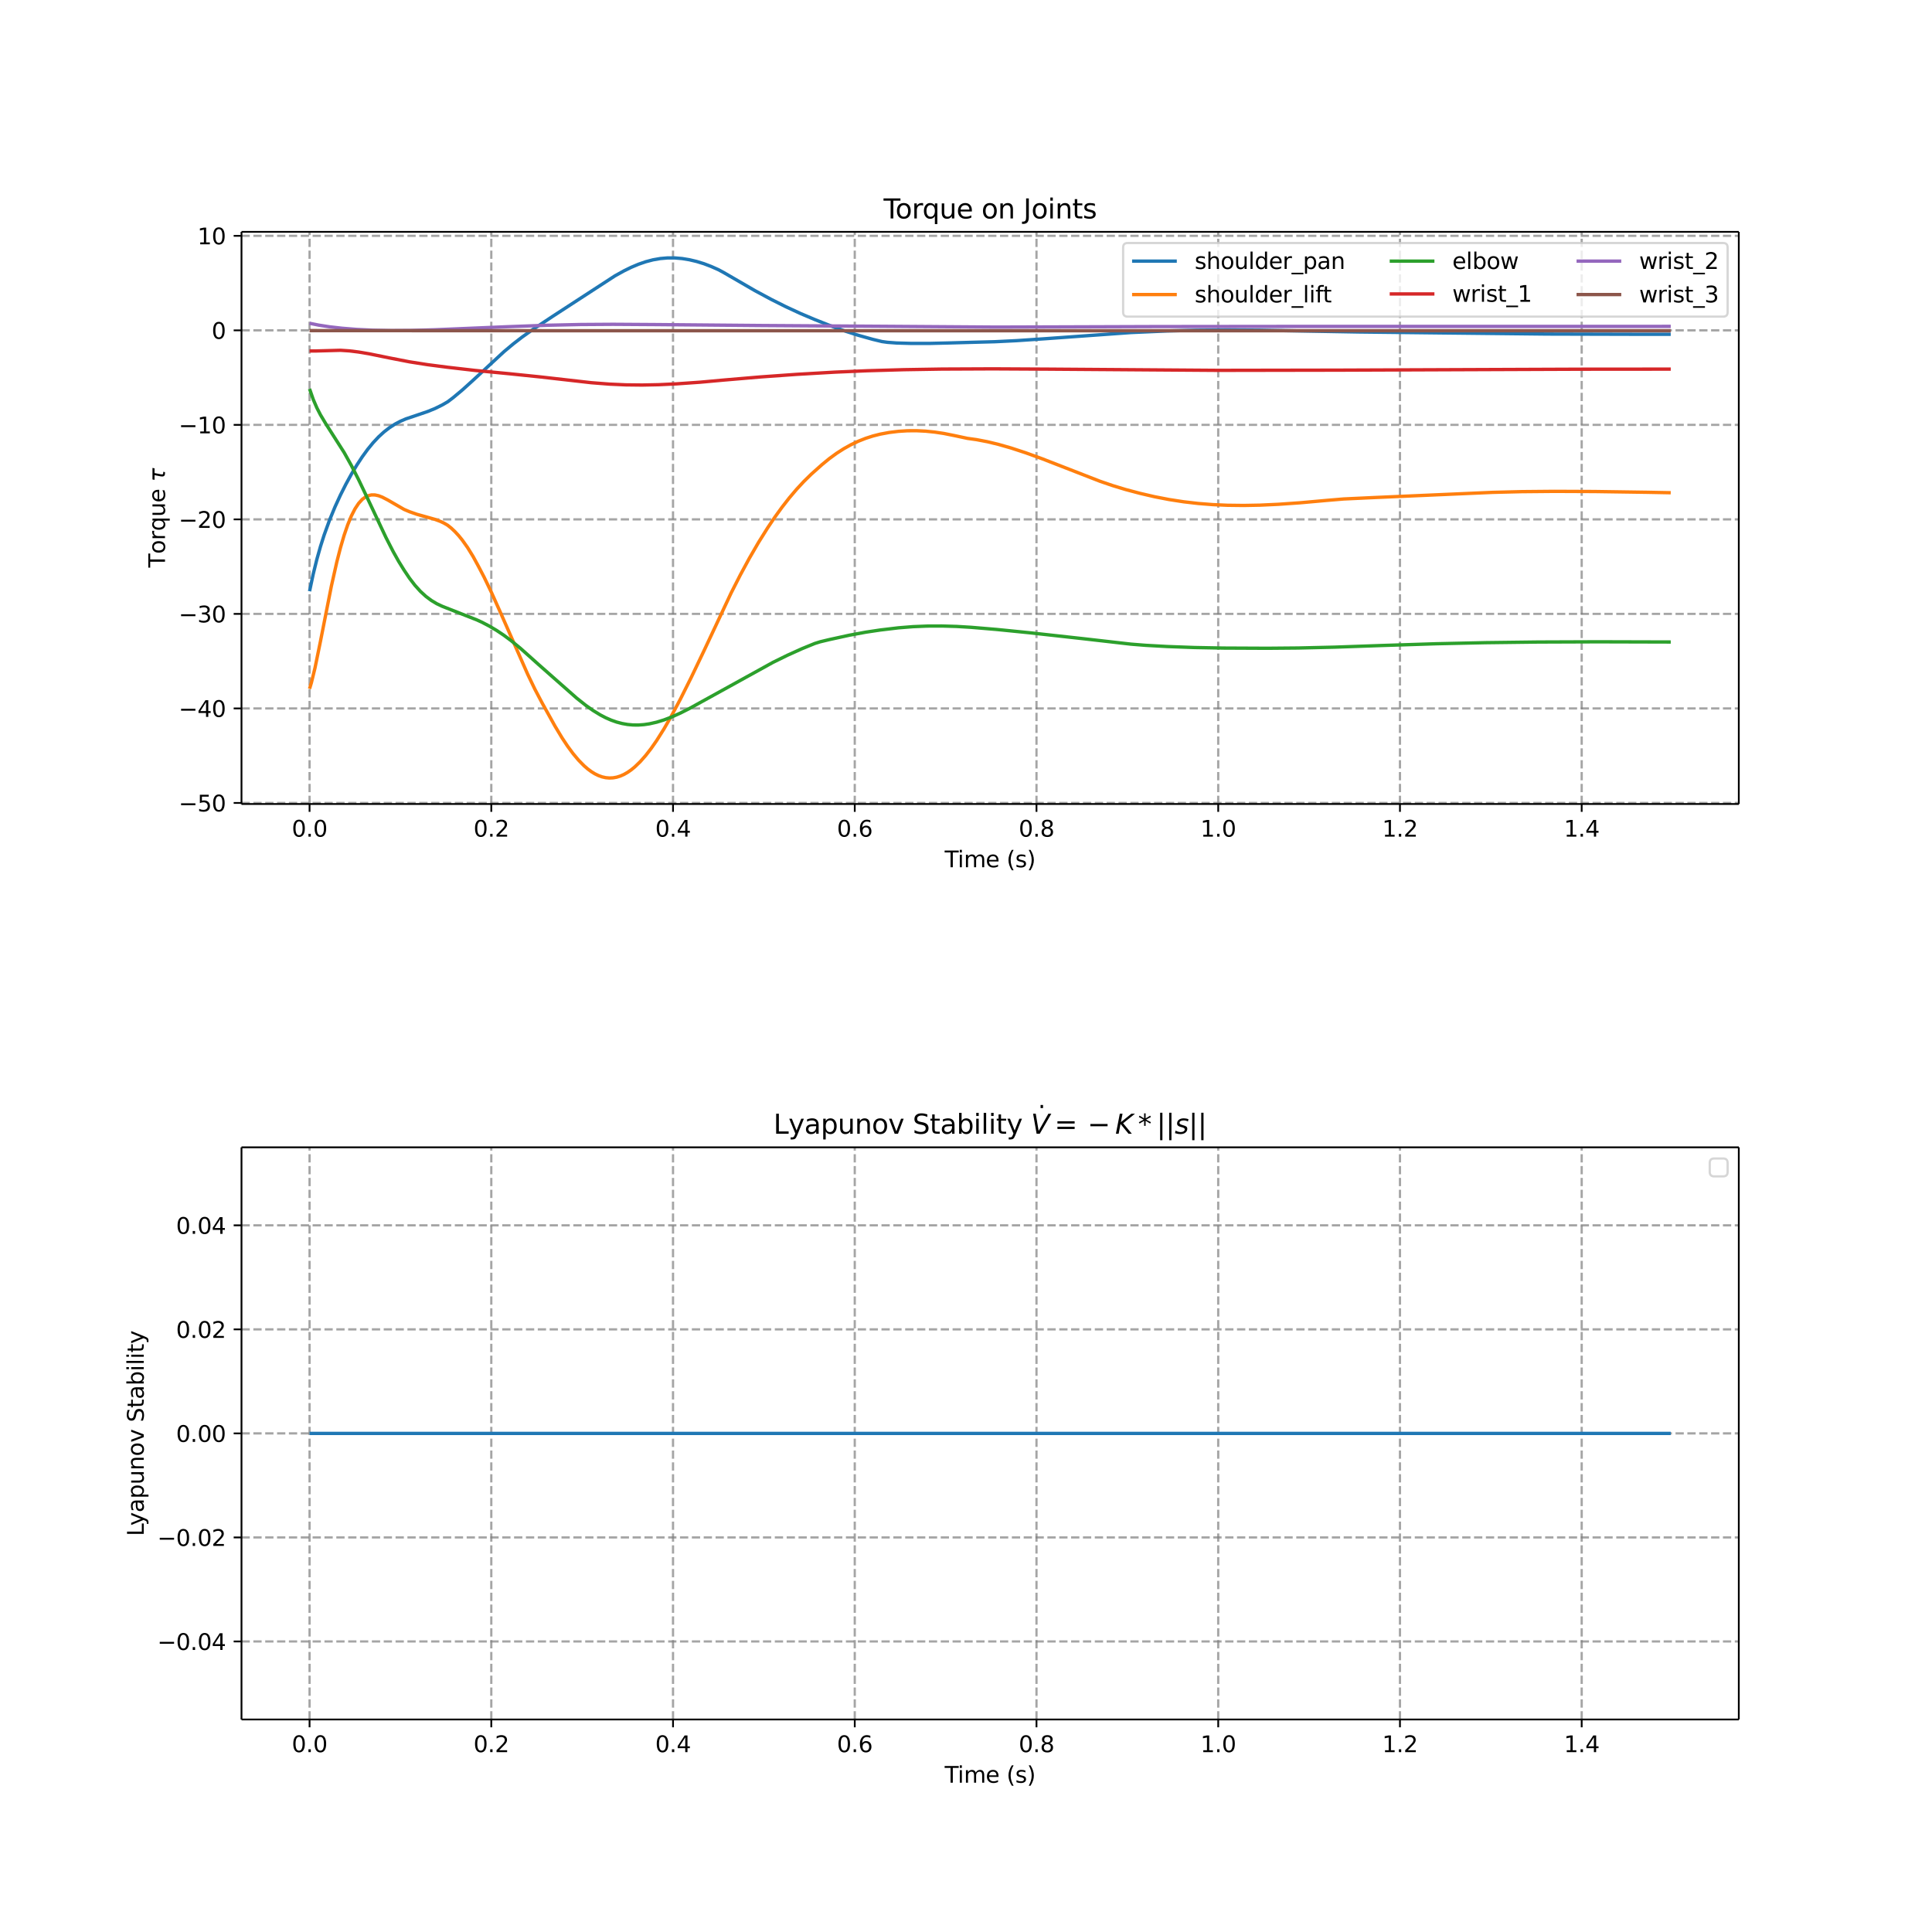 <svg xmlns:xlink="http://www.w3.org/1999/xlink" width="1152" height="1152" viewBox="0 0 864 864" xmlns="http://www.w3.org/2000/svg"><defs><style>*{stroke-linejoin:round;stroke-linecap:butt}</style></defs><g id="prefix__figure_1"><path d="M0 864h864V0H0z" fill="#fff" id="prefix__patch_1"/><g id="prefix__axes_1"><path d="M108 359.557h669.6V103.68H108z" fill="#fff" id="prefix__patch_2"/><g id="prefix__matplotlib_axis_1"><g id="prefix__xtick_1"><path d="M138.436 359.557V103.68" clip-path="url(#prefix__p1936c0d740)" fill="none" stroke-dasharray="3.7 1.6" stroke="gray" stroke-opacity=".7" id="prefix__line2d_1"/><g id="prefix__line2d_2"><defs><path id="prefix__mcf90b15c90" d="M0 0v3.5" stroke="#000" stroke-width=".8"/></defs><use xlink:href="#prefix__mcf90b15c90" x="138.436" y="359.557" stroke="#000" stroke-width=".8"/></g><g transform="matrix(.1 0 0 -.1 130.485 374.155)" id="prefix__text_1"><defs><path id="prefix__DejaVuSans-30" d="M2034 4250q-487 0-733-480-245-479-245-1442 0-959 245-1439 246-480 733-480 491 0 736 480 246 480 246 1439 0 963-246 1442-245 480-736 480zm0 500q785 0 1199-621 414-620 414-1801 0-1178-414-1799Q2819-91 2034-91q-784 0-1198 620-414 621-414 1799 0 1181 414 1801 414 621 1198 621z" transform="scale(.016)"/><path id="prefix__DejaVuSans-2e" d="M684 794h660V0H684v794z" transform="scale(.016)"/></defs><use xlink:href="#prefix__DejaVuSans-30"/><use xlink:href="#prefix__DejaVuSans-2e" x="63.623"/><use xlink:href="#prefix__DejaVuSans-30" x="95.41"/></g></g><g id="prefix__xtick_2"><path d="M219.708 359.557V103.68" clip-path="url(#prefix__p1936c0d740)" fill="none" stroke-dasharray="3.7 1.6" stroke="gray" stroke-opacity=".7" id="prefix__line2d_3"/><use xlink:href="#prefix__mcf90b15c90" x="219.708" y="359.557" stroke="#000" stroke-width=".8" id="prefix__line2d_4"/><g transform="matrix(.1 0 0 -.1 211.757 374.155)" id="prefix__text_2"><defs><path id="prefix__DejaVuSans-32" d="M1228 531h2203V0H469v531q359 372 979 998 621 627 780 809 303 340 423 576 121 236 121 464 0 372-261 606-261 235-680 235-297 0-627-103-329-103-704-313v638q381 153 712 231 332 78 607 78 725 0 1156-363 431-362 431-968 0-288-108-546-107-257-392-607-78-91-497-524-418-433-1181-1211z" transform="scale(.016)"/></defs><use xlink:href="#prefix__DejaVuSans-30"/><use xlink:href="#prefix__DejaVuSans-2e" x="63.623"/><use xlink:href="#prefix__DejaVuSans-32" x="95.41"/></g></g><g id="prefix__xtick_3"><path d="M300.98 359.557V103.68" clip-path="url(#prefix__p1936c0d740)" fill="none" stroke-dasharray="3.7 1.6" stroke="gray" stroke-opacity=".7" id="prefix__line2d_5"/><use xlink:href="#prefix__mcf90b15c90" x="300.98" y="359.557" stroke="#000" stroke-width=".8" id="prefix__line2d_6"/><g transform="matrix(.1 0 0 -.1 293.029 374.155)" id="prefix__text_3"><defs><path id="prefix__DejaVuSans-34" d="M2419 4116L825 1625h1594v2491zm-166 550h794V1625h666v-525h-666V0h-628v1100H313v609l1940 2957z" transform="scale(.016)"/></defs><use xlink:href="#prefix__DejaVuSans-30"/><use xlink:href="#prefix__DejaVuSans-2e" x="63.623"/><use xlink:href="#prefix__DejaVuSans-34" x="95.41"/></g></g><g id="prefix__xtick_4"><path d="M382.252 359.557V103.68" clip-path="url(#prefix__p1936c0d740)" fill="none" stroke-dasharray="3.7 1.6" stroke="gray" stroke-opacity=".7" id="prefix__line2d_7"/><use xlink:href="#prefix__mcf90b15c90" x="382.252" y="359.557" stroke="#000" stroke-width=".8" id="prefix__line2d_8"/><g transform="matrix(.1 0 0 -.1 374.3 374.155)" id="prefix__text_4"><defs><path id="prefix__DejaVuSans-36" d="M2113 2584q-425 0-674-291-248-290-248-796 0-503 248-796 249-292 674-292t673 292q248 293 248 796 0 506-248 796-248 291-673 291zm1253 1979v-575q-238 112-480 171-242 60-480 60-625 0-955-422-329-422-376-1275 184 272 462 417 279 145 613 145 703 0 1111-427 408-426 408-1160 0-719-425-1154Q2819-91 2113-91q-810 0-1238 620-428 621-428 1799 0 1106 525 1764t1409 658q238 0 480-47t505-140z" transform="scale(.016)"/></defs><use xlink:href="#prefix__DejaVuSans-30"/><use xlink:href="#prefix__DejaVuSans-2e" x="63.623"/><use xlink:href="#prefix__DejaVuSans-36" x="95.41"/></g></g><g id="prefix__xtick_5"><path d="M463.524 359.557V103.68" clip-path="url(#prefix__p1936c0d740)" fill="none" stroke-dasharray="3.7 1.6" stroke="gray" stroke-opacity=".7" id="prefix__line2d_9"/><use xlink:href="#prefix__mcf90b15c90" x="463.524" y="359.557" stroke="#000" stroke-width=".8" id="prefix__line2d_10"/><g transform="matrix(.1 0 0 -.1 455.573 374.155)" id="prefix__text_5"><defs><path id="prefix__DejaVuSans-38" d="M2034 2216q-450 0-708-241-257-241-257-662 0-422 257-663 258-241 708-241t709 242q260 243 260 662 0 421-258 662-257 241-711 241zm-631 268q-406 100-633 378-226 279-226 679 0 559 398 884 399 325 1092 325 697 0 1094-325t397-884q0-400-227-679-226-278-629-378 456-106 710-416 255-309 255-755 0-679-414-1042Q2806-91 2034-91q-771 0-1186 362-414 363-414 1042 0 446 256 755 257 310 713 416zm-231 997q0-362 226-565 227-203 636-203 407 0 636 203 230 203 230 565 0 363-230 566-229 203-636 203-409 0-636-203-226-203-226-566z" transform="scale(.016)"/></defs><use xlink:href="#prefix__DejaVuSans-30"/><use xlink:href="#prefix__DejaVuSans-2e" x="63.623"/><use xlink:href="#prefix__DejaVuSans-38" x="95.41"/></g></g><g id="prefix__xtick_6"><path d="M544.796 359.557V103.68" clip-path="url(#prefix__p1936c0d740)" fill="none" stroke-dasharray="3.7 1.6" stroke="gray" stroke-opacity=".7" id="prefix__line2d_11"/><use xlink:href="#prefix__mcf90b15c90" x="544.796" y="359.557" stroke="#000" stroke-width=".8" id="prefix__line2d_12"/><g transform="matrix(.1 0 0 -.1 536.845 374.155)" id="prefix__text_6"><defs><path id="prefix__DejaVuSans-31" d="M794 531h1031v3560L703 3866v575l1116 225h631V531h1031V0H794v531z" transform="scale(.016)"/></defs><use xlink:href="#prefix__DejaVuSans-31"/><use xlink:href="#prefix__DejaVuSans-2e" x="63.623"/><use xlink:href="#prefix__DejaVuSans-30" x="95.41"/></g></g><g id="prefix__xtick_7"><path d="M626.068 359.557V103.68" clip-path="url(#prefix__p1936c0d740)" fill="none" stroke-dasharray="3.7 1.6" stroke="gray" stroke-opacity=".7" id="prefix__line2d_13"/><use xlink:href="#prefix__mcf90b15c90" x="626.068" y="359.557" stroke="#000" stroke-width=".8" id="prefix__line2d_14"/><g transform="matrix(.1 0 0 -.1 618.117 374.155)" id="prefix__text_7"><use xlink:href="#prefix__DejaVuSans-31"/><use xlink:href="#prefix__DejaVuSans-2e" x="63.623"/><use xlink:href="#prefix__DejaVuSans-32" x="95.41"/></g></g><g id="prefix__xtick_8"><path d="M707.34 359.557V103.68" clip-path="url(#prefix__p1936c0d740)" fill="none" stroke-dasharray="3.7 1.6" stroke="gray" stroke-opacity=".7" id="prefix__line2d_15"/><use xlink:href="#prefix__mcf90b15c90" x="707.34" y="359.557" stroke="#000" stroke-width=".8" id="prefix__line2d_16"/><g transform="matrix(.1 0 0 -.1 699.389 374.155)" id="prefix__text_8"><use xlink:href="#prefix__DejaVuSans-31"/><use xlink:href="#prefix__DejaVuSans-2e" x="63.623"/><use xlink:href="#prefix__DejaVuSans-34" x="95.41"/></g></g><g transform="matrix(.1 0 0 -.1 422.471 387.833)" id="prefix__text_9"><defs><path id="prefix__DejaVuSans-54" d="M-19 4666h3947v-532H2272V0h-634v4134H-19v532z" transform="scale(.016)"/><path id="prefix__DejaVuSans-69" d="M603 3500h575V0H603v3500zm0 1363h575v-729H603v729z" transform="scale(.016)"/><path id="prefix__DejaVuSans-6d" d="M3328 2828q216 388 516 572t706 184q547 0 844-383 297-382 297-1088V0h-578v2094q0 503-179 746-178 244-543 244-447 0-707-297-259-296-259-809V0h-578v2094q0 506-178 748t-550 242q-441 0-701-298-259-298-259-808V0H581v3500h578v-544q197 322 472 475t653 153q382 0 649-194 267-193 395-562z" transform="scale(.016)"/><path id="prefix__DejaVuSans-65" d="M3597 1894v-281H953q38-594 358-905t892-311q331 0 642 81t618 244V178Q3153 47 2828-22t-659-69q-838 0-1327 487-489 488-489 1320 0 859 464 1363 464 505 1252 505 706 0 1117-455 411-454 411-1235zm-575 169q-6 471-264 752-258 282-683 282-481 0-770-272t-333-766l2050 4z" transform="scale(.016)"/><path id="prefix__DejaVuSans-28" d="M1984 4856q-418-718-622-1422-203-703-203-1425 0-721 205-1429t620-1424h-500Q1016-109 783 600T550 2009q0 697 231 1403 232 707 703 1444h500z" transform="scale(.016)"/><path id="prefix__DejaVuSans-73" d="M2834 3397v-544q-243 125-506 187-262 63-544 63-428 0-642-131t-214-394q0-200 153-314t616-217l197-44q612-131 870-370t258-667q0-488-386-773Q2250-91 1575-91q-281 0-586 55T347 128v594q319-166 628-249 309-82 613-82 406 0 624 139 219 139 219 392 0 234-158 359-157 125-692 241l-200 47q-534 112-772 345-237 233-237 639 0 494 350 762 350 269 994 269 318 0 599-47 282-46 519-140z" transform="scale(.016)"/><path id="prefix__DejaVuSans-29" d="M513 4856h500q468-737 701-1444 233-706 233-1403 0-700-233-1409T1013-844H513q415 716 620 1424t205 1429q0 722-205 1425-205 704-620 1422z" transform="scale(.016)"/></defs><use xlink:href="#prefix__DejaVuSans-54"/><use xlink:href="#prefix__DejaVuSans-69" x="57.959"/><use xlink:href="#prefix__DejaVuSans-6d" x="85.742"/><use xlink:href="#prefix__DejaVuSans-65" x="183.154"/><use xlink:href="#prefix__DejaVuSans-20" x="244.678"/><use xlink:href="#prefix__DejaVuSans-28" x="276.465"/><use xlink:href="#prefix__DejaVuSans-73" x="315.479"/><use xlink:href="#prefix__DejaVuSans-29" x="367.578"/></g></g><g id="prefix__matplotlib_axis_2"><g id="prefix__ytick_1"><path d="M108 359.079h669.6" clip-path="url(#prefix__p1936c0d740)" fill="none" stroke-dasharray="3.7 1.6" stroke="gray" stroke-opacity=".7" id="prefix__line2d_17"/><g id="prefix__line2d_18"><defs><path id="prefix__m9609944d1d" d="M0 0h-3.5" stroke="#000" stroke-width=".8"/></defs><use xlink:href="#prefix__m9609944d1d" x="108" y="359.079" stroke="#000" stroke-width=".8"/></g><g transform="matrix(.1 0 0 -.1 79.895 362.878)" id="prefix__text_10"><defs><path id="prefix__DejaVuSans-2212" d="M678 2272h4006v-531H678v531z" transform="scale(.016)"/><path id="prefix__DejaVuSans-35" d="M691 4666h2478v-532H1269V2991q137 47 274 70 138 23 276 23 781 0 1237-428 457-428 457-1159 0-753-469-1171Q2575-91 1722-91q-294 0-599 50Q819 9 494 109v635q281-153 581-228t634-75q541 0 856 284 316 284 316 772 0 487-316 771-315 285-856 285-253 0-505-56-251-56-513-175v2344z" transform="scale(.016)"/></defs><use xlink:href="#prefix__DejaVuSans-2212"/><use xlink:href="#prefix__DejaVuSans-35" x="83.789"/><use xlink:href="#prefix__DejaVuSans-30" x="147.412"/></g></g><g id="prefix__ytick_2"><path d="M108 316.809h669.6" clip-path="url(#prefix__p1936c0d740)" fill="none" stroke-dasharray="3.7 1.6" stroke="gray" stroke-opacity=".7" id="prefix__line2d_19"/><use xlink:href="#prefix__m9609944d1d" x="108" y="316.809" stroke="#000" stroke-width=".8" id="prefix__line2d_20"/><g transform="matrix(.1 0 0 -.1 79.895 320.608)" id="prefix__text_11"><use xlink:href="#prefix__DejaVuSans-2212"/><use xlink:href="#prefix__DejaVuSans-34" x="83.789"/><use xlink:href="#prefix__DejaVuSans-30" x="147.412"/></g></g><g id="prefix__ytick_3"><path d="M108 274.54h669.6" clip-path="url(#prefix__p1936c0d740)" fill="none" stroke-dasharray="3.7 1.6" stroke="gray" stroke-opacity=".7" id="prefix__line2d_21"/><use xlink:href="#prefix__m9609944d1d" x="108" y="274.539" stroke="#000" stroke-width=".8" id="prefix__line2d_22"/><g transform="matrix(.1 0 0 -.1 79.895 278.338)" id="prefix__text_12"><defs><path id="prefix__DejaVuSans-33" d="M2597 2516q453-97 707-404 255-306 255-756 0-690-475-1069Q2609-91 1734-91q-293 0-604 58T488 141v609q262-153 574-231 313-78 654-78 593 0 904 234t311 681q0 413-289 645-289 233-804 233h-544v519h569q465 0 712 186t247 536q0 359-255 551-254 193-729 193-260 0-557-57-297-56-653-174v562q360 100 674 150t592 50q719 0 1137-327 419-326 419-882 0-388-222-655t-631-370z" transform="scale(.016)"/></defs><use xlink:href="#prefix__DejaVuSans-2212"/><use xlink:href="#prefix__DejaVuSans-33" x="83.789"/><use xlink:href="#prefix__DejaVuSans-30" x="147.412"/></g></g><g id="prefix__ytick_4"><path d="M108 232.27h669.6" clip-path="url(#prefix__p1936c0d740)" fill="none" stroke-dasharray="3.7 1.6" stroke="gray" stroke-opacity=".7" id="prefix__line2d_23"/><use xlink:href="#prefix__m9609944d1d" x="108" y="232.269" stroke="#000" stroke-width=".8" id="prefix__line2d_24"/><g transform="matrix(.1 0 0 -.1 79.895 236.068)" id="prefix__text_13"><use xlink:href="#prefix__DejaVuSans-2212"/><use xlink:href="#prefix__DejaVuSans-32" x="83.789"/><use xlink:href="#prefix__DejaVuSans-30" x="147.412"/></g></g><g id="prefix__ytick_5"><path d="M108 190h669.6" clip-path="url(#prefix__p1936c0d740)" fill="none" stroke-dasharray="3.7 1.6" stroke="gray" stroke-opacity=".7" id="prefix__line2d_25"/><use xlink:href="#prefix__m9609944d1d" x="108" y="189.999" stroke="#000" stroke-width=".8" id="prefix__line2d_26"/><g transform="matrix(.1 0 0 -.1 79.895 193.799)" id="prefix__text_14"><use xlink:href="#prefix__DejaVuSans-2212"/><use xlink:href="#prefix__DejaVuSans-31" x="83.789"/><use xlink:href="#prefix__DejaVuSans-30" x="147.412"/></g></g><g id="prefix__ytick_6"><path d="M108 147.73h669.6" clip-path="url(#prefix__p1936c0d740)" fill="none" stroke-dasharray="3.7 1.6" stroke="gray" stroke-opacity=".7" id="prefix__line2d_27"/><use xlink:href="#prefix__m9609944d1d" x="108" y="147.729" stroke="#000" stroke-width=".8" id="prefix__line2d_28"/><use xlink:href="#prefix__DejaVuSans-30" transform="matrix(.1 0 0 -.1 94.638 151.529)" id="prefix__text_15"/></g><g id="prefix__ytick_7"><path d="M108 105.46h669.6" clip-path="url(#prefix__p1936c0d740)" fill="none" stroke-dasharray="3.7 1.6" stroke="gray" stroke-opacity=".7" id="prefix__line2d_29"/><use xlink:href="#prefix__m9609944d1d" x="108" y="105.46" stroke="#000" stroke-width=".8" id="prefix__line2d_30"/><g transform="matrix(.1 0 0 -.1 88.275 109.259)" id="prefix__text_16"><use xlink:href="#prefix__DejaVuSans-31"/><use xlink:href="#prefix__DejaVuSans-30" x="63.623"/></g></g><g transform="matrix(0 -.1 -.1 0 73.795 253.818)" id="prefix__text_17"><defs><path id="prefix__DejaVuSans-6f" d="M1959 3097q-462 0-731-361t-269-989q0-628 267-989 268-361 733-361 460 0 728 362 269 363 269 988 0 622-269 986-268 364-728 364zm0 487q750 0 1178-488 429-487 429-1349 0-859-429-1349Q2709-91 1959-91q-753 0-1180 489-426 490-426 1349 0 862 426 1349 427 488 1180 488z" transform="scale(.016)"/><path id="prefix__DejaVuSans-72" d="M2631 2963q-97 56-211 82-114 27-251 27-488 0-749-317t-261-911V0H581v3500h578v-544q182 319 472 473 291 155 707 155 59 0 131-8 72-7 159-23l3-590z" transform="scale(.016)"/><path id="prefix__DejaVuSans-71" d="M947 1747q0-634 261-995t717-361q456 0 718 361 263 361 263 995t-263 995q-262 361-718 361t-717-361q-261-361-261-995zM2906 525q-181-312-458-464-276-152-664-152-634 0-1033 506-398 507-398 1332t398 1331q399 506 1033 506 388 0 664-152 277-151 458-463v531h575v-4831h-575V525z" transform="scale(.016)"/><path id="prefix__DejaVuSans-75" d="M544 1381v2119h575V1403q0-497 193-746 194-248 582-248 465 0 735 297 271 297 271 810v1984h575V0h-575v538q-209-319-486-474-276-155-642-155-603 0-916 375-312 375-312 1097zm1447 2203z" transform="scale(.016)"/><path id="prefix__DejaVuSans-Oblique-3c4" d="M2103 638q85-150 422-150h275L2706 0h-343q-563 0-763 300-197 306-66 969l322 1656H541l112 575h3228l-112-575H2444l-331-1691q-88-453-10-596z" transform="scale(.016)"/></defs><use xlink:href="#prefix__DejaVuSans-54" transform="translate(0 .094)"/><use xlink:href="#prefix__DejaVuSans-6f" transform="translate(61.084 .094)"/><use xlink:href="#prefix__DejaVuSans-72" transform="translate(122.266 .094)"/><use xlink:href="#prefix__DejaVuSans-71" transform="translate(163.379 .094)"/><use xlink:href="#prefix__DejaVuSans-75" transform="translate(226.855 .094)"/><use xlink:href="#prefix__DejaVuSans-65" transform="translate(290.234 .094)"/><use xlink:href="#prefix__DejaVuSans-20" transform="translate(351.758 .094)"/><use xlink:href="#prefix__DejaVuSans-Oblique-3c4" transform="translate(383.545 .094)"/></g></g><path d="M138.436 264.41l1.626-7.64 1.625-6.59 1.626-5.759 1.625-5.104 2.438-6.726 2.438-5.907 2.439-5.31 2.438-4.845 2.438-4.45 2.438-4.08 2.438-3.719 2.438-3.35 2.439-2.975 2.438-2.599 2.438-2.23 2.438-1.884 2.438-1.567 2.438-1.294 2.439-1.053 4.876-1.643 4.876-1.662 3.251-1.323 3.25-1.6 2.44-1.411 2.437-1.854 4.064-3.393 4.876-4.408 13.816-12.782 4.064-3.396 4.064-3.137 4.876-3.45 8.94-5.918 27.632-17.964 4.064-2.253 3.25-1.594 3.252-1.372 3.25-1.122 3.251-.852 3.251-.569 3.251-.28 3.251.002 3.251.278 3.25.534 3.252.772 3.25.997 3.251 1.24 3.251 1.442 2.439 1.32 13.816 8.01 7.314 3.935 6.502 3.259 6.502 3.01 6.502 2.754 8.127 3.216 5.689 2.023 5.689 1.812 6.502 1.822 4.063.975 2.438.34 4.064.298 6.502.188 8.127.004 8.94-.21 11.378-.315 8.94-.232 9.752-.478 13.004-.878 38.198-2.753 16.254-.708 13.004-.33 13.816-.115 14.629.1 21.943.415 21.944.388 38.198.427 46.325.495 40.636.106 14.629.01h0" clip-path="url(#prefix__p1936c0d740)" fill="none" stroke="#1f77b4" stroke-width="1.5" stroke-linecap="square" id="prefix__line2d_31"/><path d="M138.436 308.028l.813-2.678 1.626-6.665 2.438-11.906 4.876-24.653 2.438-10.826 1.626-6.327 1.625-5.545 1.625-4.743 1.626-3.949 1.625-3.18 1.626-2.457 1.625-1.788 1.626-1.182.812-.386 1.626-.408 1.625.01 1.626.353 1.625.618 2.438 1.259 7.315 4.23 2.438 1.03 3.25 1.143 4.064 1.14 4.064 1.146 2.438.908 1.626.775 1.625.95 1.626 1.298 1.625 1.54 1.625 1.758 1.626 1.992 2.438 3.435 2.438 3.968 2.438 4.471 2.438 4.663 3.251 6.757 4.064 9.046 12.19 27.65 3.252 6.76 3.25 6.17 5.69 10.25 3.25 5.393 2.439 3.667 2.438 3.305 2.438 2.91 2.438 2.49 1.626 1.415 1.625 1.212 1.625 1.004 1.626.792 1.625.578 1.626.362 1.625.143 1.626-.074 1.625-.291 1.625-.507 1.626-.719 1.625-.928 1.626-1.132 1.625-1.331 2.438-2.357 2.439-2.766 2.438-3.149 2.438-3.501 3.25-5.161 3.252-5.65 4.063-7.623 4.877-9.752 5.689-11.894 12.19-25.95 4.064-7.975 4.064-7.507 4.063-7.014 4.064-6.505 3.25-4.83 3.252-4.495 3.25-4.163 3.251-3.833 3.251-3.509 3.251-3.192 4.876-4.354 3.251-2.661 3.251-2.369 3.251-2.08 3.25-1.803 3.252-1.538 3.25-1.285 3.252-1.047 3.25-.822 4.064-.758 4.064-.499 4.063-.255 4.064-.023 4.063.2 4.064.413 4.064.612 4.876.977 5.689 1.216 4.064.57 4.876.935 4.876 1.174 5.69 1.626 6.501 2.13 7.315 2.65 10.565 4.104 15.442 6.012 5.689 1.944 5.689 1.725 6.501 1.727 6.502 1.507 6.502 1.258 6.502 1.003 6.501.753 6.502.512 6.502.287 7.314.089 7.315-.138 8.127-.376 9.753-.68 12.19-1.091 7.315-.613 13.816-.648 52.827-2.308 13.004-.323 14.629-.132 17.88.075 23.568.34 10.566.2h0" clip-path="url(#prefix__p1936c0d740)" fill="none" stroke="#ff7f0e" stroke-width="1.5" stroke-linecap="square" id="prefix__line2d_32"/><path d="M138.436 173.897l1.626 4.68 1.625 3.774 1.626 3.163 2.438 4.076 8.127 12.742 3.25 5.824 3.252 6.366 4.063 8.518 8.128 17.27 3.25 6.34 2.439 4.357 2.438 3.95 2.438 3.632 2.438 3.171 2.438 2.696 2.438 2.24 2.439 1.825 2.438 1.459 2.438 1.153 10.565 4.158 4.877 1.91 2.438 1.125 3.25 1.704 3.252 1.932 3.25 2.178 3.251 2.421 4.064 3.339 4.063 3.621 4.064 3.642 6.502 5.738 10.565 9.314 4.064 3.222 3.25 2.295 3.252 1.992 2.438 1.27 2.438 1.067 2.438.857 2.438.642 2.438.43 2.439.22 2.438.017 2.438-.175 2.438-.357 3.25-.736 3.252-1.003 3.25-1.233 4.064-1.814 4.064-2.052 5.689-3.15 31.696-17.497 6.502-3.192 6.501-2.936 5.69-2.322 2.438-.76 4.063-.977 8.94-1.95 7.315-1.359 6.501-.975 8.128-.974 6.501-.521 6.502-.266 6.502-.024 6.502.188 6.501.39 11.379.956 14.628 1.464 24.382 2.698 21.13 2.415 6.503.52 9.752.541 12.191.444 13.004.245 19.505.09 13.816-.12 16.254-.378 21.131-.739 24.382-.784 21.943-.48 23.57-.291 26.819-.099 32.509.088h0" clip-path="url(#prefix__p1936c0d740)" fill="none" stroke="#2ca02c" stroke-width="1.5" stroke-linecap="square" id="prefix__line2d_33"/><path d="M138.436 156.963l2.439.005 11.378-.317 4.063.271 4.064.503 4.876.83 8.94 1.82 8.94 1.737 8.127 1.279 8.94 1.155 12.19 1.404 15.443 1.491 13.816 1.421 22.756 2.581 8.127.634 7.315.328 7.314.083 7.315-.147 8.127-.386 10.565-.74 10.566-.96 16.254-1.382 16.254-1.161 17.067-.988 14.63-.631 16.254-.47 17.067-.275 22.756-.1 24.382.128 76.395.545 53.64-.093 108.904-.424 39.824-.034h0" clip-path="url(#prefix__p1936c0d740)" fill="none" stroke="#d62728" stroke-width="1.5" stroke-linecap="square" id="prefix__line2d_34"/><path d="M138.436 144.565l4.064.828 4.876.76 5.69.65 6.501.517 7.315.354 8.127.163 8.94-.056 10.565-.309 32.509-1.366 17.88-.657 14.629-.321 14.629-.096 18.692.12 47.95.42 53.64.348 51.202.361 30.883-.099 40.636-.139 70.707-.077h135.724l23.569-.005h0" clip-path="url(#prefix__p1936c0d740)" fill="none" stroke="#9467bd" stroke-width="1.5" stroke-linecap="square" id="prefix__line2d_35"/><path d="M138.436 147.848l123.534.057 485.194-.007h0" clip-path="url(#prefix__p1936c0d740)" fill="none" stroke="#8c564b" stroke-width="1.5" stroke-linecap="square" id="prefix__line2d_36"/><path d="M108 359.557V103.68" fill="none" stroke="#000" stroke-width=".8" stroke-linecap="square" id="prefix__patch_3"/><path d="M777.6 359.557V103.68" fill="none" stroke="#000" stroke-width=".8" stroke-linecap="square" id="prefix__patch_4"/><path d="M108 359.557h669.6" fill="none" stroke="#000" stroke-width=".8" stroke-linecap="square" id="prefix__patch_5"/><path d="M108 103.68h669.6" fill="none" stroke="#000" stroke-width=".8" stroke-linecap="square" id="prefix__patch_6"/><g transform="matrix(.12 0 0 -.12 395.143 97.68)" id="prefix__text_18"><defs><path id="prefix__DejaVuSans-6e" d="M3513 2113V0h-575v2094q0 497-194 743-194 247-581 247-466 0-735-297-269-296-269-809V0H581v3500h578v-544q207 316 486 472 280 156 646 156 603 0 912-373 310-373 310-1098z" transform="scale(.016)"/><path id="prefix__DejaVuSans-4a" d="M628 4666h631V325q0-844-320-1225T-91-1281h-240v531h197q418 0 590 235 172 234 172 840v4341z" transform="scale(.016)"/><path id="prefix__DejaVuSans-74" d="M1172 4494v-994h1184v-447H1172V1153q0-428 117-550t477-122h590V0h-590q-666 0-919 248-253 249-253 905v1900H172v447h422v994h578z" transform="scale(.016)"/></defs><use xlink:href="#prefix__DejaVuSans-54"/><use xlink:href="#prefix__DejaVuSans-6f" x="44.084"/><use xlink:href="#prefix__DejaVuSans-72" x="105.266"/><use xlink:href="#prefix__DejaVuSans-71" x="144.629"/><use xlink:href="#prefix__DejaVuSans-75" x="208.105"/><use xlink:href="#prefix__DejaVuSans-65" x="271.484"/><use xlink:href="#prefix__DejaVuSans-20" x="333.008"/><use xlink:href="#prefix__DejaVuSans-6f" x="364.795"/><use xlink:href="#prefix__DejaVuSans-6e" x="425.977"/><use xlink:href="#prefix__DejaVuSans-20" x="489.355"/><use xlink:href="#prefix__DejaVuSans-4a" x="521.143"/><use xlink:href="#prefix__DejaVuSans-6f" x="550.635"/><use xlink:href="#prefix__DejaVuSans-69" x="611.816"/><use xlink:href="#prefix__DejaVuSans-6e" x="639.6"/><use xlink:href="#prefix__DejaVuSans-74" x="702.979"/><use xlink:href="#prefix__DejaVuSans-73" x="742.188"/></g><g id="prefix__legend_1"><path d="M504.273 141.593H770.6q2 0 2-2V110.68q0-2-2-2H504.273q-2 0-2 2v28.912q0 2 2 2z" fill="#fff" opacity=".8" stroke="#ccc" id="prefix__patch_7"/><path d="M506.273 116.778h20" fill="none" stroke="#1f77b4" stroke-width="1.5" stroke-linecap="square" id="prefix__line2d_37"/><g transform="matrix(.1 0 0 -.1 534.273 120.278)" id="prefix__text_19"><defs><path id="prefix__DejaVuSans-68" d="M3513 2113V0h-575v2094q0 497-194 743-194 247-581 247-466 0-735-297-269-296-269-809V0H581v4863h578V2956q207 316 486 472 280 156 646 156 603 0 912-373 310-373 310-1098z" transform="scale(.016)"/><path id="prefix__DejaVuSans-6c" d="M603 4863h575V0H603v4863z" transform="scale(.016)"/><path id="prefix__DejaVuSans-64" d="M2906 2969v1894h575V0h-575v525q-181-312-458-464-276-152-664-152-634 0-1033 506-398 507-398 1332t398 1331q399 506 1033 506 388 0 664-152 277-151 458-463zM947 1747q0-634 261-995t717-361q456 0 718 361 263 361 263 995t-263 995q-262 361-718 361t-717-361q-261-361-261-995z" transform="scale(.016)"/><path id="prefix__DejaVuSans-5f" d="M3263-1063v-446H-63v446h3326z" transform="scale(.016)"/><path id="prefix__DejaVuSans-70" d="M1159 525v-1856H581v4831h578v-531q182 312 458 463 277 152 661 152 638 0 1036-506 399-506 399-1331T3314 415Q2916-91 2278-91q-384 0-661 152-276 152-458 464zm1957 1222q0 634-261 995t-717 361q-457 0-718-361t-261-995q0-634 261-995t718-361q456 0 717 361t261 995z" transform="scale(.016)"/><path id="prefix__DejaVuSans-61" d="M2194 1759q-697 0-966-159t-269-544q0-306 202-486 202-179 548-179 479 0 768 339t289 901v128h-572zm1147 238V0h-575v531q-197-318-491-470T1556-91q-537 0-855 302-317 302-317 808 0 590 395 890 396 300 1180 300h807v57q0 397-261 614t-733 217q-300 0-585-72-284-72-546-216v532q315 122 612 182 297 61 578 61 760 0 1135-394 375-393 375-1193z" transform="scale(.016)"/></defs><use xlink:href="#prefix__DejaVuSans-73"/><use xlink:href="#prefix__DejaVuSans-68" x="52.1"/><use xlink:href="#prefix__DejaVuSans-6f" x="115.479"/><use xlink:href="#prefix__DejaVuSans-75" x="176.66"/><use xlink:href="#prefix__DejaVuSans-6c" x="240.039"/><use xlink:href="#prefix__DejaVuSans-64" x="267.822"/><use xlink:href="#prefix__DejaVuSans-65" x="331.299"/><use xlink:href="#prefix__DejaVuSans-72" x="392.822"/><use xlink:href="#prefix__DejaVuSans-5f" x="433.936"/><use xlink:href="#prefix__DejaVuSans-70" x="483.936"/><use xlink:href="#prefix__DejaVuSans-61" x="547.412"/><use xlink:href="#prefix__DejaVuSans-6e" x="608.691"/></g><path d="M506.273 131.735h20" fill="none" stroke="#ff7f0e" stroke-width="1.5" stroke-linecap="square" id="prefix__line2d_38"/><g transform="matrix(.1 0 0 -.1 534.273 135.235)" id="prefix__text_20"><defs><path id="prefix__DejaVuSans-66" d="M2375 4863v-479h-550q-309 0-430-125-120-125-120-450v-309h947v-447h-947V0H697v3053H147v447h550v244q0 584 272 851 272 268 862 268h544z" transform="scale(.016)"/></defs><use xlink:href="#prefix__DejaVuSans-73"/><use xlink:href="#prefix__DejaVuSans-68" x="52.1"/><use xlink:href="#prefix__DejaVuSans-6f" x="115.479"/><use xlink:href="#prefix__DejaVuSans-75" x="176.66"/><use xlink:href="#prefix__DejaVuSans-6c" x="240.039"/><use xlink:href="#prefix__DejaVuSans-64" x="267.822"/><use xlink:href="#prefix__DejaVuSans-65" x="331.299"/><use xlink:href="#prefix__DejaVuSans-72" x="392.822"/><use xlink:href="#prefix__DejaVuSans-5f" x="433.936"/><use xlink:href="#prefix__DejaVuSans-6c" x="483.936"/><use xlink:href="#prefix__DejaVuSans-69" x="511.719"/><use xlink:href="#prefix__DejaVuSans-66" x="539.502"/><use xlink:href="#prefix__DejaVuSans-74" x="572.957"/></g><path d="M621.481 116.778h20" fill="none" stroke="#2ca02c" stroke-width="1.5" stroke-linecap="square" id="prefix__line2d_39"/><g transform="matrix(.1 0 0 -.1 649.481 120.278)" id="prefix__text_21"><defs><path id="prefix__DejaVuSans-62" d="M3116 1747q0 634-261 995t-717 361q-457 0-718-361t-261-995q0-634 261-995t718-361q456 0 717 361t261 995zM1159 2969q182 312 458 463 277 152 661 152 638 0 1036-506 399-506 399-1331T3314 415Q2916-91 2278-91q-384 0-661 152-276 152-458 464V0H581v4863h578V2969z" transform="scale(.016)"/><path id="prefix__DejaVuSans-77" d="M269 3500h575l719-2731 715 2731h678l719-2731 716 2731h575L4050 0h-678l-753 2869L1863 0h-679L269 3500z" transform="scale(.016)"/></defs><use xlink:href="#prefix__DejaVuSans-65"/><use xlink:href="#prefix__DejaVuSans-6c" x="61.523"/><use xlink:href="#prefix__DejaVuSans-62" x="89.307"/><use xlink:href="#prefix__DejaVuSans-6f" x="152.783"/><use xlink:href="#prefix__DejaVuSans-77" x="213.965"/></g><path d="M621.481 131.457h20" fill="none" stroke="#d62728" stroke-width="1.5" stroke-linecap="square" id="prefix__line2d_40"/><g transform="matrix(.1 0 0 -.1 649.481 134.957)" id="prefix__text_22"><use xlink:href="#prefix__DejaVuSans-77"/><use xlink:href="#prefix__DejaVuSans-72" x="81.787"/><use xlink:href="#prefix__DejaVuSans-69" x="122.9"/><use xlink:href="#prefix__DejaVuSans-73" x="150.684"/><use xlink:href="#prefix__DejaVuSans-74" x="202.783"/><use xlink:href="#prefix__DejaVuSans-5f" x="241.992"/><use xlink:href="#prefix__DejaVuSans-31" x="291.992"/></g><path d="M705.04 116.778h20" fill="none" stroke="#9467bd" stroke-width="1.5" stroke-linecap="square" id="prefix__line2d_41"/><g transform="matrix(.1 0 0 -.1 733.04 120.278)" id="prefix__text_23"><use xlink:href="#prefix__DejaVuSans-77"/><use xlink:href="#prefix__DejaVuSans-72" x="81.787"/><use xlink:href="#prefix__DejaVuSans-69" x="122.9"/><use xlink:href="#prefix__DejaVuSans-73" x="150.684"/><use xlink:href="#prefix__DejaVuSans-74" x="202.783"/><use xlink:href="#prefix__DejaVuSans-5f" x="241.992"/><use xlink:href="#prefix__DejaVuSans-32" x="291.992"/></g><path d="M705.04 131.735h20" fill="none" stroke="#8c564b" stroke-width="1.5" stroke-linecap="square" id="prefix__line2d_42"/><g transform="matrix(.1 0 0 -.1 733.04 135.235)" id="prefix__text_24"><use xlink:href="#prefix__DejaVuSans-77"/><use xlink:href="#prefix__DejaVuSans-72" x="81.787"/><use xlink:href="#prefix__DejaVuSans-69" x="122.9"/><use xlink:href="#prefix__DejaVuSans-73" x="150.684"/><use xlink:href="#prefix__DejaVuSans-74" x="202.783"/><use xlink:href="#prefix__DejaVuSans-5f" x="241.992"/><use xlink:href="#prefix__DejaVuSans-33" x="291.992"/></g></g></g><g id="prefix__axes_2"><path d="M108 768.96h669.6V513.083H108z" fill="#fff" id="prefix__patch_8"/><g id="prefix__matplotlib_axis_3"><g id="prefix__xtick_9"><path d="M138.436 768.96V513.083" clip-path="url(#prefix__p0542bc8bf0)" fill="none" stroke-dasharray="3.7 1.6" stroke="gray" stroke-opacity=".7" id="prefix__line2d_43"/><use xlink:href="#prefix__mcf90b15c90" x="138.436" y="768.96" stroke="#000" stroke-width=".8" id="prefix__line2d_44"/><g transform="matrix(.1 0 0 -.1 130.485 783.558)" id="prefix__text_25"><use xlink:href="#prefix__DejaVuSans-30"/><use xlink:href="#prefix__DejaVuSans-2e" x="63.623"/><use xlink:href="#prefix__DejaVuSans-30" x="95.41"/></g></g><g id="prefix__xtick_10"><path d="M219.708 768.96V513.083" clip-path="url(#prefix__p0542bc8bf0)" fill="none" stroke-dasharray="3.7 1.6" stroke="gray" stroke-opacity=".7" id="prefix__line2d_45"/><use xlink:href="#prefix__mcf90b15c90" x="219.708" y="768.96" stroke="#000" stroke-width=".8" id="prefix__line2d_46"/><g transform="matrix(.1 0 0 -.1 211.757 783.558)" id="prefix__text_26"><use xlink:href="#prefix__DejaVuSans-30"/><use xlink:href="#prefix__DejaVuSans-2e" x="63.623"/><use xlink:href="#prefix__DejaVuSans-32" x="95.41"/></g></g><g id="prefix__xtick_11"><path d="M300.98 768.96V513.083" clip-path="url(#prefix__p0542bc8bf0)" fill="none" stroke-dasharray="3.7 1.6" stroke="gray" stroke-opacity=".7" id="prefix__line2d_47"/><use xlink:href="#prefix__mcf90b15c90" x="300.98" y="768.96" stroke="#000" stroke-width=".8" id="prefix__line2d_48"/><g transform="matrix(.1 0 0 -.1 293.029 783.558)" id="prefix__text_27"><use xlink:href="#prefix__DejaVuSans-30"/><use xlink:href="#prefix__DejaVuSans-2e" x="63.623"/><use xlink:href="#prefix__DejaVuSans-34" x="95.41"/></g></g><g id="prefix__xtick_12"><path d="M382.252 768.96V513.083" clip-path="url(#prefix__p0542bc8bf0)" fill="none" stroke-dasharray="3.7 1.6" stroke="gray" stroke-opacity=".7" id="prefix__line2d_49"/><use xlink:href="#prefix__mcf90b15c90" x="382.252" y="768.96" stroke="#000" stroke-width=".8" id="prefix__line2d_50"/><g transform="matrix(.1 0 0 -.1 374.3 783.558)" id="prefix__text_28"><use xlink:href="#prefix__DejaVuSans-30"/><use xlink:href="#prefix__DejaVuSans-2e" x="63.623"/><use xlink:href="#prefix__DejaVuSans-36" x="95.41"/></g></g><g id="prefix__xtick_13"><path d="M463.524 768.96V513.083" clip-path="url(#prefix__p0542bc8bf0)" fill="none" stroke-dasharray="3.7 1.6" stroke="gray" stroke-opacity=".7" id="prefix__line2d_51"/><use xlink:href="#prefix__mcf90b15c90" x="463.524" y="768.96" stroke="#000" stroke-width=".8" id="prefix__line2d_52"/><g transform="matrix(.1 0 0 -.1 455.573 783.558)" id="prefix__text_29"><use xlink:href="#prefix__DejaVuSans-30"/><use xlink:href="#prefix__DejaVuSans-2e" x="63.623"/><use xlink:href="#prefix__DejaVuSans-38" x="95.41"/></g></g><g id="prefix__xtick_14"><path d="M544.796 768.96V513.083" clip-path="url(#prefix__p0542bc8bf0)" fill="none" stroke-dasharray="3.7 1.6" stroke="gray" stroke-opacity=".7" id="prefix__line2d_53"/><use xlink:href="#prefix__mcf90b15c90" x="544.796" y="768.96" stroke="#000" stroke-width=".8" id="prefix__line2d_54"/><g transform="matrix(.1 0 0 -.1 536.845 783.558)" id="prefix__text_30"><use xlink:href="#prefix__DejaVuSans-31"/><use xlink:href="#prefix__DejaVuSans-2e" x="63.623"/><use xlink:href="#prefix__DejaVuSans-30" x="95.41"/></g></g><g id="prefix__xtick_15"><path d="M626.068 768.96V513.083" clip-path="url(#prefix__p0542bc8bf0)" fill="none" stroke-dasharray="3.7 1.6" stroke="gray" stroke-opacity=".7" id="prefix__line2d_55"/><use xlink:href="#prefix__mcf90b15c90" x="626.068" y="768.96" stroke="#000" stroke-width=".8" id="prefix__line2d_56"/><g transform="matrix(.1 0 0 -.1 618.117 783.558)" id="prefix__text_31"><use xlink:href="#prefix__DejaVuSans-31"/><use xlink:href="#prefix__DejaVuSans-2e" x="63.623"/><use xlink:href="#prefix__DejaVuSans-32" x="95.41"/></g></g><g id="prefix__xtick_16"><path d="M707.34 768.96V513.083" clip-path="url(#prefix__p0542bc8bf0)" fill="none" stroke-dasharray="3.7 1.6" stroke="gray" stroke-opacity=".7" id="prefix__line2d_57"/><use xlink:href="#prefix__mcf90b15c90" x="707.34" y="768.96" stroke="#000" stroke-width=".8" id="prefix__line2d_58"/><g transform="matrix(.1 0 0 -.1 699.389 783.558)" id="prefix__text_32"><use xlink:href="#prefix__DejaVuSans-31"/><use xlink:href="#prefix__DejaVuSans-2e" x="63.623"/><use xlink:href="#prefix__DejaVuSans-34" x="95.41"/></g></g><g transform="matrix(.1 0 0 -.1 422.471 797.237)" id="prefix__text_33"><use xlink:href="#prefix__DejaVuSans-54"/><use xlink:href="#prefix__DejaVuSans-69" x="57.959"/><use xlink:href="#prefix__DejaVuSans-6d" x="85.742"/><use xlink:href="#prefix__DejaVuSans-65" x="183.154"/><use xlink:href="#prefix__DejaVuSans-20" x="244.678"/><use xlink:href="#prefix__DejaVuSans-28" x="276.465"/><use xlink:href="#prefix__DejaVuSans-73" x="315.479"/><use xlink:href="#prefix__DejaVuSans-29" x="367.578"/></g></g><g id="prefix__matplotlib_axis_4"><g id="prefix__ytick_8"><path d="M108 734.068h669.6" clip-path="url(#prefix__p0542bc8bf0)" fill="none" stroke-dasharray="3.7 1.6" stroke="gray" stroke-opacity=".7" id="prefix__line2d_59"/><use xlink:href="#prefix__m9609944d1d" x="108" y="734.068" stroke="#000" stroke-width=".8" id="prefix__line2d_60"/><g transform="matrix(.1 0 0 -.1 70.355 737.867)" id="prefix__text_34"><use xlink:href="#prefix__DejaVuSans-2212"/><use xlink:href="#prefix__DejaVuSans-30" x="83.789"/><use xlink:href="#prefix__DejaVuSans-2e" x="147.412"/><use xlink:href="#prefix__DejaVuSans-30" x="179.199"/><use xlink:href="#prefix__DejaVuSans-34" x="242.822"/></g></g><g id="prefix__ytick_9"><path d="M108 687.545h669.6" clip-path="url(#prefix__p0542bc8bf0)" fill="none" stroke-dasharray="3.7 1.6" stroke="gray" stroke-opacity=".7" id="prefix__line2d_61"/><use xlink:href="#prefix__m9609944d1d" x="108" y="687.545" stroke="#000" stroke-width=".8" id="prefix__line2d_62"/><g transform="matrix(.1 0 0 -.1 70.355 691.344)" id="prefix__text_35"><use xlink:href="#prefix__DejaVuSans-2212"/><use xlink:href="#prefix__DejaVuSans-30" x="83.789"/><use xlink:href="#prefix__DejaVuSans-2e" x="147.412"/><use xlink:href="#prefix__DejaVuSans-30" x="179.199"/><use xlink:href="#prefix__DejaVuSans-32" x="242.822"/></g></g><g id="prefix__ytick_10"><path d="M108 641.022h669.6" clip-path="url(#prefix__p0542bc8bf0)" fill="none" stroke-dasharray="3.7 1.6" stroke="gray" stroke-opacity=".7" id="prefix__line2d_63"/><use xlink:href="#prefix__m9609944d1d" x="108" y="641.022" stroke="#000" stroke-width=".8" id="prefix__line2d_64"/><g transform="matrix(.1 0 0 -.1 78.734 644.82)" id="prefix__text_36"><use xlink:href="#prefix__DejaVuSans-30"/><use xlink:href="#prefix__DejaVuSans-2e" x="63.623"/><use xlink:href="#prefix__DejaVuSans-30" x="95.41"/><use xlink:href="#prefix__DejaVuSans-30" x="159.033"/></g></g><g id="prefix__ytick_11"><path d="M108 594.498h669.6" clip-path="url(#prefix__p0542bc8bf0)" fill="none" stroke-dasharray="3.7 1.6" stroke="gray" stroke-opacity=".7" id="prefix__line2d_65"/><use xlink:href="#prefix__m9609944d1d" x="108" y="594.498" stroke="#000" stroke-width=".8" id="prefix__line2d_66"/><g transform="matrix(.1 0 0 -.1 78.734 598.298)" id="prefix__text_37"><use xlink:href="#prefix__DejaVuSans-30"/><use xlink:href="#prefix__DejaVuSans-2e" x="63.623"/><use xlink:href="#prefix__DejaVuSans-30" x="95.41"/><use xlink:href="#prefix__DejaVuSans-32" x="159.033"/></g></g><g id="prefix__ytick_12"><path d="M108 547.975h669.6" clip-path="url(#prefix__p0542bc8bf0)" fill="none" stroke-dasharray="3.7 1.6" stroke="gray" stroke-opacity=".7" id="prefix__line2d_67"/><use xlink:href="#prefix__m9609944d1d" x="108" y="547.975" stroke="#000" stroke-width=".8" id="prefix__line2d_68"/><g transform="matrix(.1 0 0 -.1 78.734 551.775)" id="prefix__text_38"><use xlink:href="#prefix__DejaVuSans-30"/><use xlink:href="#prefix__DejaVuSans-2e" x="63.623"/><use xlink:href="#prefix__DejaVuSans-30" x="95.41"/><use xlink:href="#prefix__DejaVuSans-34" x="159.033"/></g></g><g transform="matrix(0 -.1 -.1 0 64.275 686.954)" id="prefix__text_39"><defs><path id="prefix__DejaVuSans-4c" d="M628 4666h631V531h2272V0H628v4666z" transform="scale(.016)"/><path id="prefix__DejaVuSans-79" d="M2059-325q-243-625-475-815-231-191-618-191H506v481h338q237 0 368 113 132 112 291 531l103 262L191 3500h609L1894 763l1094 2737h609L2059-325z" transform="scale(.016)"/><path id="prefix__DejaVuSans-76" d="M191 3500h609L1894 563l1094 2937h609L2284 0h-781L191 3500z" transform="scale(.016)"/><path id="prefix__DejaVuSans-53" d="M3425 4513v-616q-359 172-678 256-319 85-616 85-515 0-795-200t-280-569q0-310 186-468 186-157 705-254l381-78q706-135 1042-474t336-907q0-679-455-1029Q2797-91 1919-91q-331 0-705 75-373 75-773 222v650q384-215 753-325 369-109 725-109 540 0 834 212 294 213 294 607 0 343-211 537t-692 291l-385 75q-706 140-1022 440-315 300-315 835 0 619 436 975t1201 356q329 0 669-60 341-59 697-177z" transform="scale(.016)"/></defs><use xlink:href="#prefix__DejaVuSans-4c"/><use xlink:href="#prefix__DejaVuSans-79" x="46.588"/><use xlink:href="#prefix__DejaVuSans-61" x="105.768"/><use xlink:href="#prefix__DejaVuSans-70" x="167.047"/><use xlink:href="#prefix__DejaVuSans-75" x="230.523"/><use xlink:href="#prefix__DejaVuSans-6e" x="293.902"/><use xlink:href="#prefix__DejaVuSans-6f" x="357.281"/><use xlink:href="#prefix__DejaVuSans-76" x="418.463"/><use xlink:href="#prefix__DejaVuSans-20" x="477.643"/><use xlink:href="#prefix__DejaVuSans-53" x="509.43"/><use xlink:href="#prefix__DejaVuSans-74" x="572.906"/><use xlink:href="#prefix__DejaVuSans-61" x="612.115"/><use xlink:href="#prefix__DejaVuSans-62" x="673.395"/><use xlink:href="#prefix__DejaVuSans-69" x="736.871"/><use xlink:href="#prefix__DejaVuSans-6c" x="764.654"/><use xlink:href="#prefix__DejaVuSans-69" x="792.438"/><use xlink:href="#prefix__DejaVuSans-74" x="820.221"/><use xlink:href="#prefix__DejaVuSans-79" x="859.43"/></g></g><path d="M138.436 641.022h608.728" clip-path="url(#prefix__p0542bc8bf0)" fill="none" stroke="#1f77b4" stroke-width="1.5" stroke-linecap="square" id="prefix__line2d_69"/><path d="M108 768.96V513.083" fill="none" stroke="#000" stroke-width=".8" stroke-linecap="square" id="prefix__patch_9"/><path d="M777.6 768.96V513.083" fill="none" stroke="#000" stroke-width=".8" stroke-linecap="square" id="prefix__patch_10"/><path d="M108 768.96h669.6" fill="none" stroke="#000" stroke-width=".8" stroke-linecap="square" id="prefix__patch_11"/><path d="M108 513.083h669.6" fill="none" stroke="#000" stroke-width=".8" stroke-linecap="square" id="prefix__patch_12"/><g transform="matrix(.12 0 0 -.12 345.9 507.083)" id="prefix__text_40"><defs><path id="prefix__DejaVuSans-307" d="M-1894 4863h575v-729h-575v729zm294-1279z" transform="scale(.016)"/><path id="prefix__DejaVuSans-Oblique-56" d="M1319 0L500 4666h619l678-4013 2266 4013h687L2053 0h-734z" transform="scale(.016)"/><path id="prefix__DejaVuSans-3d" d="M678 2906h4006v-525H678v525zm0-1275h4006v-531H678v531z" transform="scale(.016)"/><path id="prefix__DejaVuSans-Oblique-4b" d="M1081 4666h635l-385-1966 2450 1966h841L1850 2438 3878 0h-769L1247 2272 806 0H172l909 4666z" transform="scale(.016)"/><path id="prefix__DejaVuSans-2a" d="M3009 3897l-1121-606 1121-610-181-306-1050 634V1831h-356v1178L372 2375l-181 306 1122 610-1122 606 181 309 1050-634v1178h356V3572l1050 634 181-309z" transform="scale(.016)"/><path id="prefix__DejaVuSans-7c" d="M1344 4891v-6400H813v6400h531z" transform="scale(.016)"/><path id="prefix__DejaVuSans-Oblique-73" d="M3200 3397l-109-544q-228 125-482 187-253 63-521 63-454 0-715-155-260-154-260-420 0-309 606-475 47-12 69-19l184-56q575-159 767-334t192-478q0-557-442-907T1331-91q-278 0-584 54Q441 16 72 128l112 594q316-163 622-247 307-84 588-84 422 0 686 181t264 459q0 300-694 485l-59 15-197 50q-438 116-641 305t-203 483q0 559 420 887 421 328 1143 328 284 0 554-47 271-46 533-140z" transform="scale(.016)"/></defs><use xlink:href="#prefix__DejaVuSans-4c" transform="translate(0 .61)"/><use xlink:href="#prefix__DejaVuSans-79" transform="translate(55.713 .61)"/><use xlink:href="#prefix__DejaVuSans-61" transform="translate(114.893 .61)"/><use xlink:href="#prefix__DejaVuSans-70" transform="translate(176.172 .61)"/><use xlink:href="#prefix__DejaVuSans-75" transform="translate(239.648 .61)"/><use xlink:href="#prefix__DejaVuSans-6e" transform="translate(303.027 .61)"/><use xlink:href="#prefix__DejaVuSans-6f" transform="translate(366.406 .61)"/><use xlink:href="#prefix__DejaVuSans-76" transform="translate(427.588 .61)"/><use xlink:href="#prefix__DejaVuSans-20" transform="translate(486.768 .61)"/><use xlink:href="#prefix__DejaVuSans-53" transform="translate(518.555 .61)"/><use xlink:href="#prefix__DejaVuSans-74" transform="translate(582.031 .61)"/><use xlink:href="#prefix__DejaVuSans-61" transform="translate(621.24 .61)"/><use xlink:href="#prefix__DejaVuSans-62" transform="translate(682.52 .61)"/><use xlink:href="#prefix__DejaVuSans-69" transform="translate(745.996 .61)"/><use xlink:href="#prefix__DejaVuSans-6c" transform="translate(773.78 .61)"/><use xlink:href="#prefix__DejaVuSans-69" transform="translate(801.563 .61)"/><use xlink:href="#prefix__DejaVuSans-74" transform="translate(829.346 .61)"/><use xlink:href="#prefix__DejaVuSans-79" transform="translate(868.555 .61)"/><use xlink:href="#prefix__DejaVuSans-20" transform="translate(927.734 .61)"/><use xlink:href="#prefix__DejaVuSans-307" transform="translate(1025.717 30.016)"/><use xlink:href="#prefix__DejaVuSans-Oblique-56" transform="translate(959.521 .61)"/><use xlink:href="#prefix__DejaVuSans-3d" transform="translate(1047.412 .61)"/><use xlink:href="#prefix__DejaVuSans-2212" transform="translate(1170.166 .61)"/><use xlink:href="#prefix__DejaVuSans-Oblique-4b" transform="translate(1273.438 .61)"/><use xlink:href="#prefix__DejaVuSans-2a" transform="translate(1358.496 .61)"/><use xlink:href="#prefix__DejaVuSans-7c" transform="translate(1427.979 .61)"/><use xlink:href="#prefix__DejaVuSans-7c" transform="translate(1461.67 .61)"/><use xlink:href="#prefix__DejaVuSans-Oblique-73" transform="translate(1495.361 .61)"/><use xlink:href="#prefix__DejaVuSans-7c" transform="translate(1547.46 .61)"/><use xlink:href="#prefix__DejaVuSans-7c" transform="translate(1581.152 .61)"/></g><g id="prefix__legend_2"><path d="M766.6 526.083h4q2 0 2-2v-4q0-2-2-2h-4q-2 0-2 2v4q0 2 2 2z" fill="#fff" opacity=".8" stroke="#ccc" id="prefix__patch_13"/></g></g></g><defs><clipPath id="prefix__p1936c0d740"><path d="M108 103.68h669.6v255.877H108z"/></clipPath><clipPath id="prefix__p0542bc8bf0"><path d="M108 513.083h669.6V768.96H108z"/></clipPath></defs></svg>